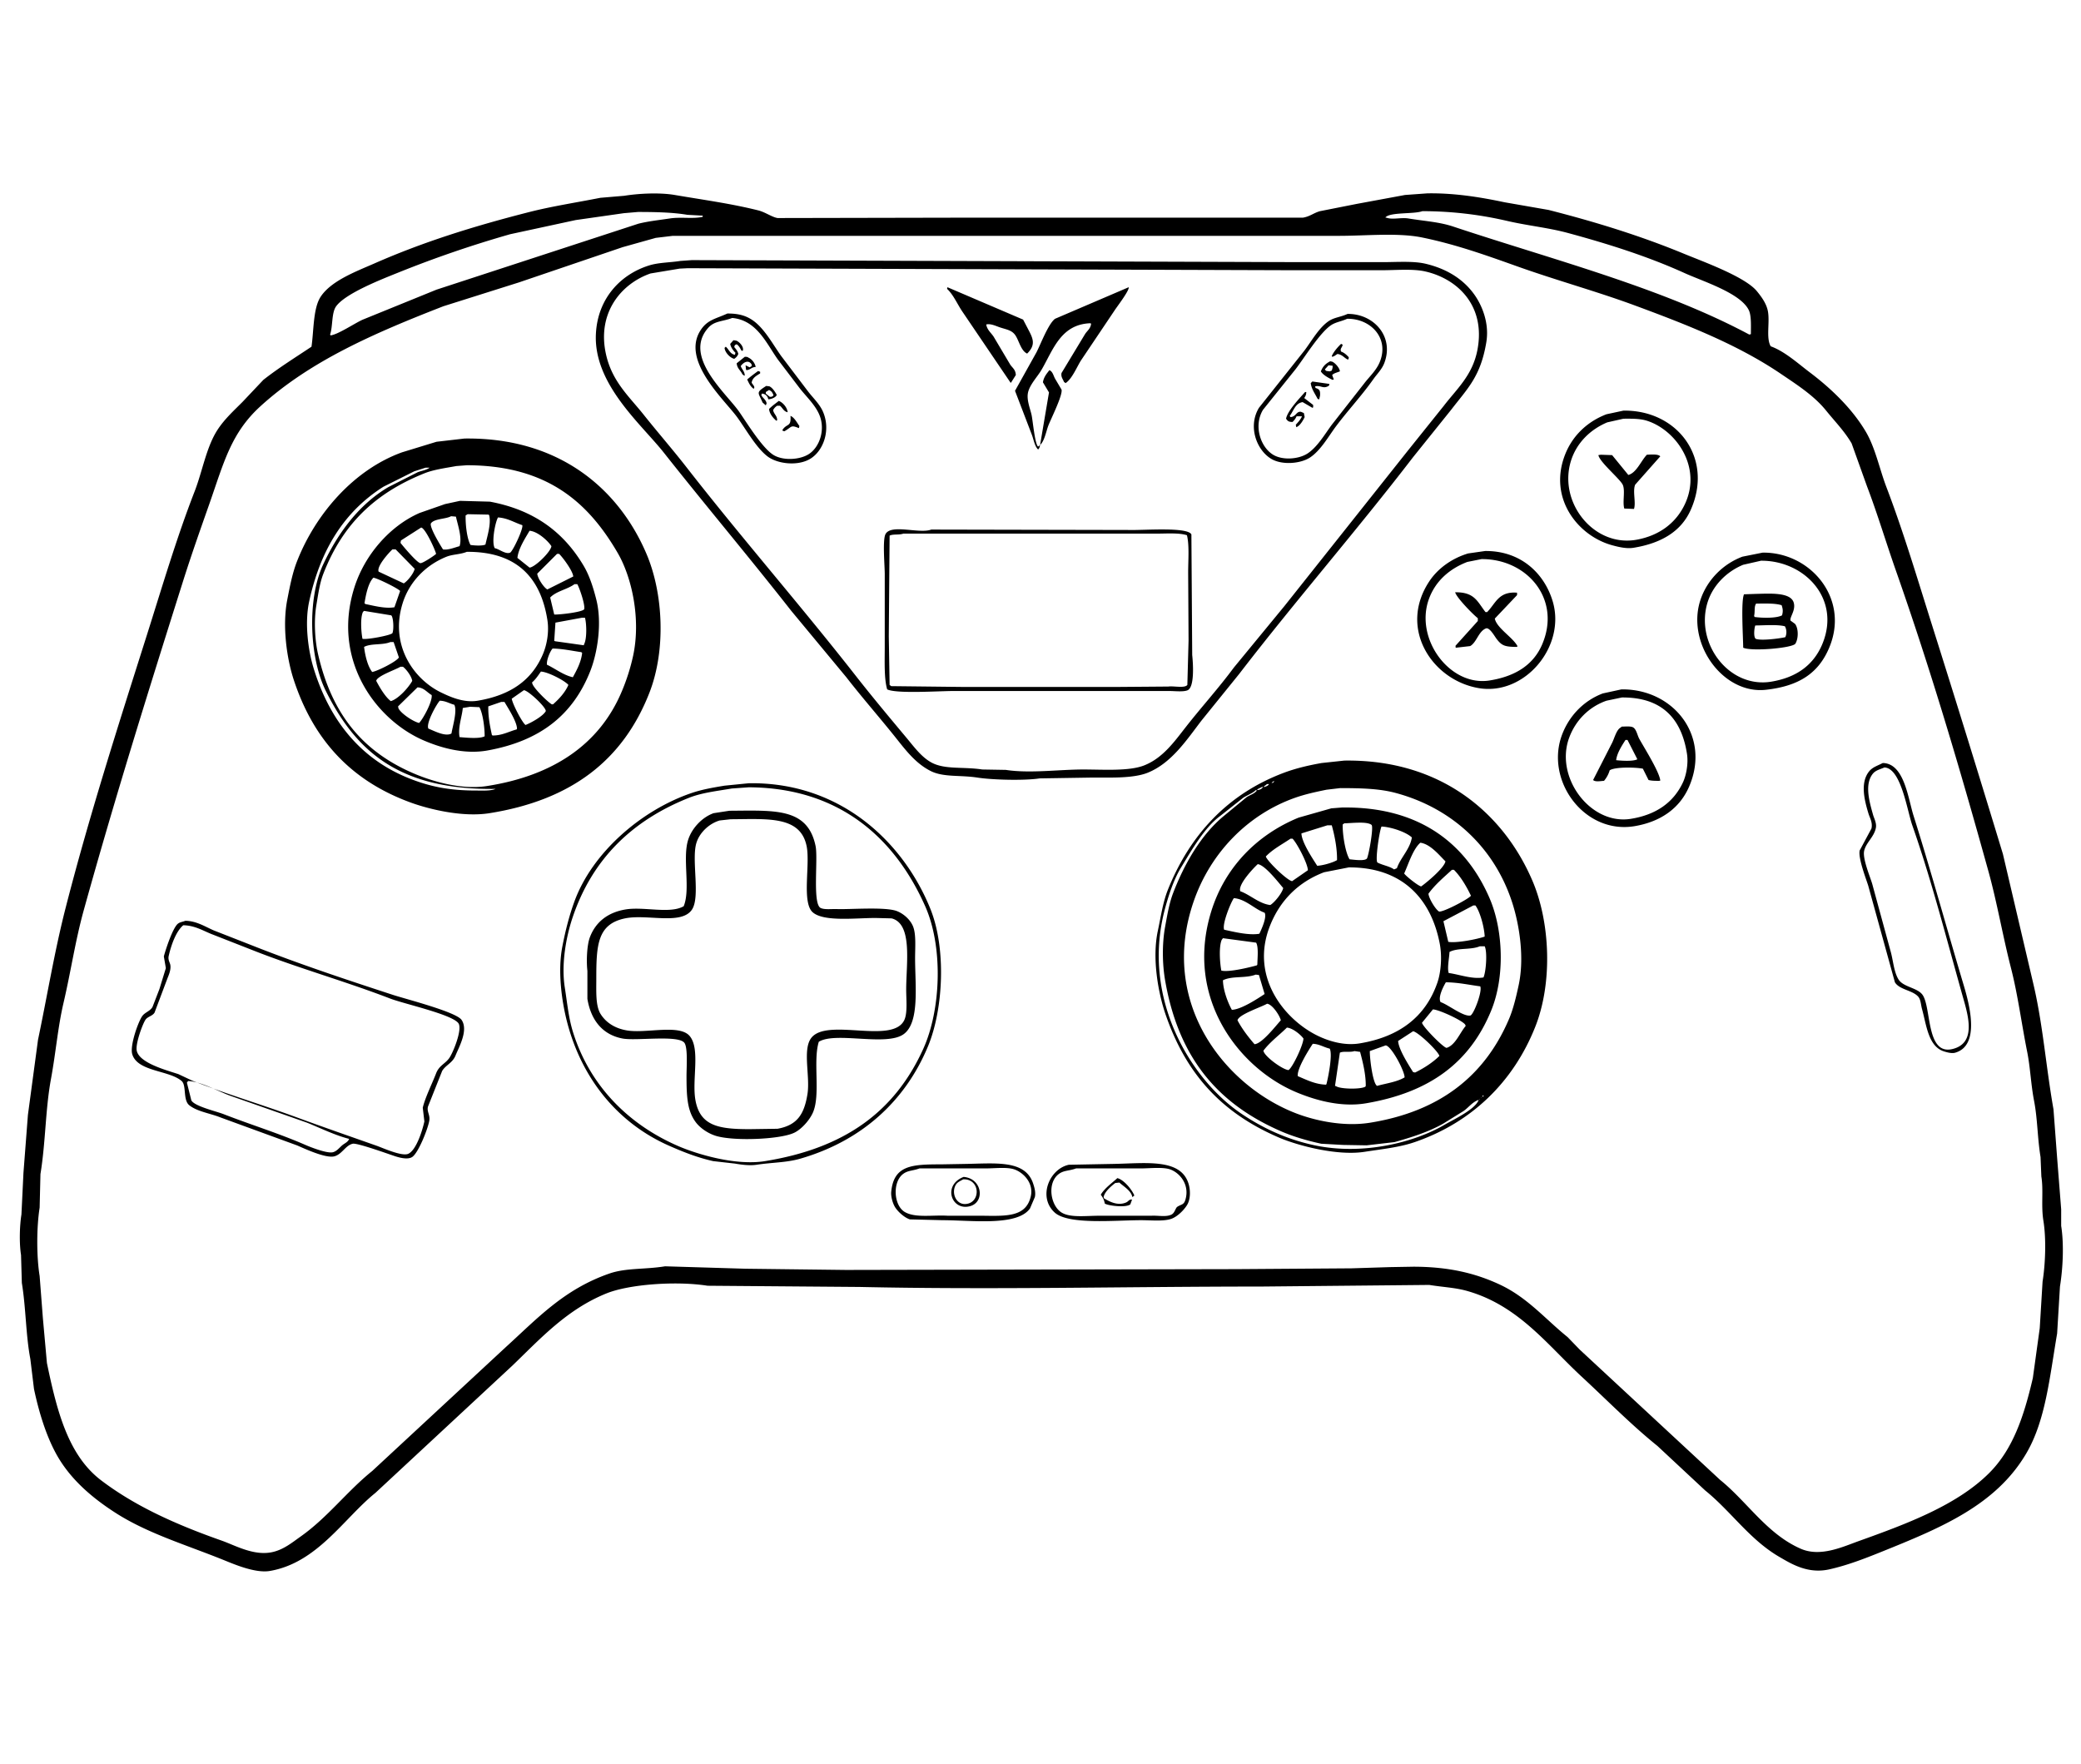 <svg xmlns="http://www.w3.org/2000/svg" xmlns:xlink="http://www.w3.org/1999/xlink" width="743.308" height="630" viewBox="0 -435.931 5144 4359.862">
  <defs>
    <style>
      .cls-1 {
        fill-rule: evenodd;
      }
    </style>
    <clipPath id="clip-path">
      <rect width="5144" height="3488"/>
    </clipPath>
  </defs>
  <g clip-path="url(#clip-path)">
    <path id="Color_Fill_1" data-name="Color Fill 1" class="cls-1" d="M3528,42c67.84-1.188,133.54,9.841,191,22l109,19c119.38,30.44,229.76,64.981,334,108,49.26,20.329,151.86,57.174,181,93,10.66,13.1,23.32,29.827,27,49,5.31,27.621-5.01,66.077,7,87,34.81,12.548,67.88,42.81,96,64,52.64,39.668,104.84,89.339,139,147,23.57,39.785,33.88,92.149,51,137,42.31,110.862,77.2,228.485,114,345q87.465,276.96,174,562,37.5,159.99,75,320c23.81,100.43,31.15,204.16,50,311l9,120q4.995,63.495,10,127v41c7.33,46.46,4.12,106.1-3,150q-3.495,57.99-7,116c-18.86,110.72-28.77,215.3-76,296-75.63,129.23-212.84,185.05-359,244-39.89,16.09-83.18,32.94-128,43-53.03,11.9-93.61-13.28-124-31-73.36-42.79-119.17-112.52-183-164q-58.995-54.99-118-110c-65.31-52.66-125.34-114.01-187-171-84.97-78.55-156.19-175.88-283-212-29.77-8.48-59.34-9.37-94-15q-207.48,1.995-415,4c-330.69,0-662.66,8.24-993,1l-376-3c-77.85-12.28-194.18-3.63-250,19-97.58,39.57-162.2,110.8-232,178L928,3254c-78,62.85-143.6,172.97-261,193-36,6.14-88.953-16.88-114-27-93.53-37.79-188.407-65.78-268-117-58.748-37.81-113.145-84.42-147-147-24.506-45.3-42.037-102.38-54-159q-4.5-36.99-9-74c-11.307-59.29-10.716-125.02-21-188q-1-34.5-2-69c-4.6-29.1-3.556-71.91,1-100l5-103q5.5-71.49,11-143,12.5-92.985,25-186c23.116-110.08,40.815-218.88,68-325,58.756-229.37,131.431-455.41,201-675,38.127-120.35,73.3-240.08,118-355,19.506-50.141,29.043-110.217,57-153,16.914-25.884,39.576-46.576,61-68l52-55c38.267-30.045,77.875-54.545,119-82,5.9-40.695,3.866-95.449,23-124,26.412-39.411,87.365-61.935,133-82,119.64-52.6,244-91.66,383-127,55.53-14.119,115.9-23.326,175-35l59-5c35.39-5.718,87.01-8.48,125-2,72.73,12.407,138.38,21.153,206,38,17.97,4.477,33.67,16.524,48,19l495-1h804c17.33-2.882,26.25-11.708,42-16l91-18,119-22Zm-12,44c-21.17,7.7-78.38,2.023-91,15v1h2c14.25,5.743,36.62-.852,54,2,40.3,6.616,76.49,8.52,111,20,248.26,82.575,515.03,150.981,732,267l4-1c-0.1-18.387,1.59-45.065-5-59-20.1-42.475-113.09-71.175-159-92-89.21-40.468-186.3-71.459-288-99-49.55-13.417-98.79-17.88-151-30A926.333,926.333,0,0,0,3516,86ZM1577,88l-35,3-119,17q-80.985,17.5-162,35a2783.314,2783.314,0,0,0-277,95c-42.13,16.934-129.711,51.2-153,83-11.817,16.134-8.017,49.412-15,70q0.5,1,1,2c18.028-1.635,60.862-30.707,80-39l182-74,499-163c25.27-6.292,49.78-8.745,78-13,27.6-4.161,57.08,1.561,81-4V97h-2l-36-2C1663.58,89,1620.9,87.994,1577,88Zm86,59-42,5-82,23q-127.98,43.5-256,87l-187,59C925.745,387.286,767.3,455.835,644,568c-73.469,66.835-90.813,140.07-127,243-21.706,61.74-43.715,123.8-64,188-84.282,266.72-168.866,537.01-246,815-20.874,75.23-31.726,150.83-50,229-14.085,60.25-18.917,122.6-31,188-13.832,74.87-13.144,156.49-26,235q-1,41.49-2,83c-7.692,48.63-7.867,120.62,0,169q4,51.99,8,104,5,55.5,10,111c24.743,119.24,52.585,228.1,134,290,84.98,64.61,186.785,109.86,298,149,34.2,12.04,80.678,39.12,127,28,27.292-6.55,47.959-23.86,68-38,66.8-47.12,114.48-111.6,177-162l330-306c78.46-71.22,143.73-142.89,256-182,41.4-14.42,87.59-9.81,138-18l199,6,248,3q482.445-1.005,965-2,142.485-1.005,285-2l95-3q28.5-.495,57-1c88.29-.01,154.3,16.2,214,44,68.84,32.06,112.62,85.38,168,130q15,15.495,30,31,173.49,160.98,347,322c66.86,53.88,115.41,133.31,199,170,48.77,21.41,103.81-4.59,144-19,117.1-41.97,241.85-88.01,322-168,58.5-58.38,85.83-139.44,108-235q8.505-61.5,17-123,3.495-57.495,7-115c6.93-43.71,9.41-105.28,2-151-5.98-36.89.58-74.72-5-109q-1.005-24-2-48c-7.86-48.41-7.27-93.71-16-139-7.93-41.15-9.34-82.72-17-121-14.14-70.68-23.11-141.12-40-207-20.93-81.63-34.34-161.93-56-240-70.58-254.4-142.97-498.96-228-741-25.02-71.234-46.09-141.958-72-210Q4596,713,4577,660c-17.81-30.484-41.54-54.367-63-81-29.77-36.945-72.1-63.974-112-91-106.07-71.853-230.27-120.688-361-169-93.5-34.554-192.28-61.541-289-96-76.33-27.194-152.88-54.834-237-72-59.54-12.151-138.7-4-205-4H1663Zm47,60,1506,5h201c35.91,0,76.68-3.208,107,4,52.89,12.575,93.81,38.445,121,77,17.62,24.989,37.03,68.774,29,117-14.07,84.535-45.59,113.239-87,167l-94,117c-139.57,181.7-290.57,354.78-430,536q-46.5,57.495-93,115c-36.32,47.35-73.87,105.09-133,129-24.56,9.93-61.06,11.96-94,12h-46q-63.495,1.005-127,2c-38.22,5.83-117.24,3.72-154-2-42.21-6.57-83.56-.37-115-16-35.79-17.8-60.21-49.05-84-79-40.76-51.32-84.44-100.81-125-153q-67.995-81.99-136-164c-103.43-131.883-211.08-259.6-315-391-56.17-71.022-174.39-169.627-168-294,4.5-87.678,61.23-147.095,132-169,23.36-7.231,50.66-6.845,77-11Zm-10,20-20,1-72,12c-71.82,24.85-133.09,97.053-110,200,15.12,67.419,56.8,103.509,93,149,34.87,43.821,71.82,86.125,106,130,136,174.556,281.89,341.12,418,515,41.03,52.42,83.59,103.29,126,154,17.48,20.9,35.76,46.21,60,60,33.47,19.04,79.18,10.65,127,18q28.995,0.495,58,1c59.39,9.12,131.29-1,192-1,49.24,0,112.55,4.66,150-10,46.6-18.25,75.3-59.41,104-96,38.54-49.14,80.69-95.48,118-146q62.49-75.99,125-152,152.49-191.98,305-384,44.49-55.494,89-111c32.15-41.934,70.96-75.213,83-138,21.11-110.12-50.1-176.139-129-194-30.97-7.011-72.47-3-108-3H3197Zm642,47q93.495,40,187,80,5.505,10.5,11,21c12.33,23.721,22.4,39.964-1,63-15.12-6.386-20.13-31.834-29-45-8.89-13.193-22.14-14.29-39-20-9.09-3.08-22.16-9.6-33-7v1c2.39,12.639,11.94,19.907,18,29q20.505,34.5,41,69c5.61,8.558,13.24,12.12,14,26l-12,19h-1q-60-88.491-120-177c-12.11-18.207-21.34-40.315-37-55C2341.33,276.667,2341.67,275.333,2342,274Zm448,0c2.13,7.692-28.28,47.3-34,56q-42,62.495-84,125c-10.3,16.329-22.03,45.6-38,56-1.33-1-2.67-2-4-3-2.2-6.459-8.09-12.076-6-22q28.995-48,58-96c5.17-8.271,13.28-13,15-25-0.33-.667-0.67-1.333-1-2-74.73,2.152-93.33,67.613-122,116-9.83,16.588-28.94,36.077-33,56-3.66,17.965,5.88,40.315,9,55,3.2,15.028,7.93,70.64,16,78,1.67-1.333,3.33-2.667,5-4-0.92,4.917-1.74,8.391-5,11-8.78-8.423-11.09-25.917-16-38q-20.505-53.495-41-107,26.49-47.495,53-95c10.7-20.757,29.29-70.554,46-83Zm-992,65c28.12-.2,46.62,5.556,63,17,28.91,20.2,49.4,59.279,70,88q33,43.5,66,87c11.95,15.832,28.6,31.061,37,50,19.9,44.871,2.33,96.591-31,117-30.49,18.674-81.1,13.02-106-6-28.01-21.4-53.58-67.69-75-97-32.2-44.062-142.19-142.475-88-218C1750.52,353.981,1770.24,351.783,1798,339Zm1533,1c63.78-.882,115.78,55.094,91,121-6,15.961-18.06,27.315-27,40-28.61,40.582-62.47,76.71-92,116-19.11,25.434-38.24,60.509-65,78-23.56,15.4-69.5,19.139-96,3-36.31-22.113-57.74-80.231-30-126l112-141c17.84-23.523,35.69-56.223,60-73C3297.78,348.488,3314.19,347.833,3331,340ZM1810,350c-24.36,9.129-43.75,7.081-59,24-64.37,71.42,45.37,162.849,77,209,19.36,28.245,56.13,87.644,83,105,23.82,15.39,66.5,12.95,89-2,25.48-16.934,40.41-58.547,26-95-10.78-27.259-35.42-48.551-52-71q-25.5-33.5-51-67C1894.93,413.857,1871.06,355.382,1810,350Zm1520,2c-14.47,6.766-27.99,7.925-40,16-27.49,18.488-65.25,79.549-87,108q-40.5,50.495-81,101c-23.81,39.457-6.17,92.113,25,111,23.94,14.5,63.61,10.959,85-3,24.39-15.918,42.76-47.676,60-71q39.99-51,80-102c13.07-17.225,30.38-32.347,39-54C3434.27,399.553,3388.06,351.147,3330,352ZM1813,405l7,1c8.43,3.265,19.62,16.2,16,25h-3c-3.54-6.425-6.12-11.877-12-16-2.43,1.03-3.41,1.173-5,3-0.33,1.333-.67,2.667-1,4,3.86,4.556,8.81,10.179,10,17-2.79,6.186-4.91,8.258-10,12-10.17-2.358-22.83-15.367-24-27l3-3c7.74,6.373,10.65,18.468,23,20v-2c0.33-1,.67-2,1-3-5.1-4.754-11.89-13.761-13-22Q1809.005,409.5,1813,405Zm1502,9c1.33,0.667,2.67,1.333,4,2-1.76,8.355-7.1,9.316-4,17,8.21,3.031,13.58,8.22,19,14-0.4,4.03-.33,3.912-2,6-9.76-4.376-13.54-12.493-26-14-4.69,2.681-6.92,5.51-13,7-0.33-.667-0.67-1.333-1-2C3296.95,433.044,3306.69,422,3315,414ZM1841,446c4.73-.058,6.66.13,9,2,8.29,3.613,16.1,13.091,18,23-11.7.836-11.77,6.829-23,8-0.33-.667-0.67-1.333-1-2-0.33-3.333-.67-6.667-1-10q4.995,2.5,10,5c1.67-1,3.33-2,5-3v-4c-7.62-12.774-20.39-5.5-27,4,3.17,8.2,8.77,12.191,10,22-0.33.667-.67,1.333-1,2-1.67-1.333-3.33-2.667-5-4-4.38-9.719-12.93-14.041-14-27Q1831.005,454,1841,446Zm1447,11,5,1c7.05,2.84,17.64,14.812,19,23v1c-5.99,2.533-14.9,4.366-19,9q1.995,5.5,4,11l-3,1c-9.55-4.462-23.76-12.064-29-21C3270.13,469.33,3276.39,463.331,3288,457Zm-4,10-9,10c1.63,2.557,1.23,2.424,4,4l8,1c1.67-.667,3.33-1.333,5-2,1.42-4.729,2.51-7.305,2-12Zm-690,12c8.34,3.483,9.78,13.4,14,21q7.995,13.5,16,27c3.6,13.6-27.58,75.1-33,90-5.31,14.588-9.35,37.307-20,47q10.995-64.993,22-130-7.5-12.5-15-25C2580.07,495.88,2587.38,487.561,2594,479Zm-720,2c1.67,0.667,3.33,1.333,5,2v4c-8.58,5.409-19.24,10.7-21,23,3.28,5.786,9.48,10.252,5,15-7.87-5.3-11.87-13.92-16-23C1855.73,494.472,1864.44,488.019,1874,481Zm1370,26,42,6c-0.58,4.01.05,2.991-2,5-13.75,8.093-18.93-2.326-33,1v1c0.33,1,.67,2,1,3,9.1,3.067,11.9,5.532,11,19-0.67,3-1.33,6-2,9h-1l-3-1c-5.83-12.135-15.25-24-17-39C3241.33,509.667,3242.67,508.333,3244,507ZM1894,518l8,1c7.63,3.658,14,13.649,18,21-2,7.034-15.64,11.141-21,11a16.128,16.128,0,0,0-16-14c-0.33,1.333-.67,2.667-1,4,3.93,7.362,11.44,11.168,13,20-0.67,1.667-1.33,3.333-2,5q-4.005-3.5-8-7C1874.39,533.593,1867.37,534.979,1894,518Zm7,10q-4.005,2.5-8,5v4q4.995,4,10,8c6.06-.272,6.31-0.747,9-4C1909.41,534.287,1907.43,530.964,1901,528Zm1325,5h3c-0.15,7.966-2.31,9.978-5,15q10.995,8.5,22,17v6c-0.67.333-1.33,0.667-2,1l-24-14c-18.78,2.823-22.3,22.154-32,34,0.67,1,1.33,2,2,3,14.07-.965,14.34-15.053,26-13,2.33,1,4.67,2,7,3q1.005,5,2,10c-3.88,8.122-11.9,22.2-21,25v-2c-0.33-1.333-.67-2.667-1-4,5.76-6.423,10.86-11.673,15-20v-1h-13a41.639,41.639,0,0,1-10,14c-9.91.058-11.98-2.432-16-8C3182.49,579.264,3213.49,547.373,3226,533ZM1925,555c9.76,3.471,20.88,15.94,22,28-10.2-2.145-12.19-10.551-19-16h-7a25.992,25.992,0,0,0-10,11c2.52,10.577,10.27,13.8,10,25-0.67.333-1.33,0.667-2,1-7.34-6.075-16.97-17.021-18-29C1908.54,567.271,1916.46,561.888,1925,555Zm2088,24c133.84-1.84,223.55,117.94,166,246-24.02,53.446-73.67,81.992-141,93-18.07,2.955-38.61-2.434-52-6-84.65-22.545-160.19-115.893-117-225,18.4-46.479,54.95-81,102-99ZM1954,592c9.51,3.64,16.38,17.323,22,25-0.33,1.667-.67,3.333-1,5h-1c-20.14-8.336-16.26-2.55-35,8l-4-1c-0.33-.667-0.67-1.333-1-2C1944.96,609.755,1956.11,620.531,1954,592Zm2059,7-40,9c-41.71,17.474-76.18,50.688-90,96-31.39,102.956,57.9,213.4,163,194,55.93-10.324,96.32-41.255,118-86,45.08-93.018-21.36-185.33-93-208C4054.4,598.746,4034.82,598.82,4013,599ZM1148,648c233.37-3.276,381.23,123.659,450,285,41.97,98.47,48.26,238.97,7,344-65.51,166.79-193.21,264.76-395,297-67.06,10.71-150.35-10.17-194-26-146.446-53.09-240.679-153.46-290-304-16.628-50.75-28.726-131.23-16-197,6.365-32.9,12.724-66.112,24-95,45.884-117.552,140.6-226.967,260-270l85-26Zm2809,40,28,1q19.995,24.5,40,49c20.31-5.075,32.37-36.556,46-50,11.02-.484,27.98-1.985,33,4q-30.99,35-62,70c-6.77,15.911,2.4,44.529-3,60l-24-1c-4.99-17.544,3.7-47.591-5-61-10.92-16.827-55.77-54.284-59-71ZM1154,714l-26,2c-26.36,4.855-55.59,8.593-79,18C926.98,783.037,846.832,859.6,799,983c-8.889,22.93-12.567,50.77-17,77-6.441,38.1-3.589,86.57,4,120,34.142,150.42,112.15,244.2,242,298,40.35,16.72,111.72,38.82,175,29,163.28-25.33,278.76-102.32,334-234a497.118,497.118,0,0,0,28-88c19.64-91.49-3.31-194.325-38-254C1454.03,805.474,1352.11,714.342,1154,714Zm-102,6q-13.995,4.5-28,9l-76,38c-96.085,60.616-156.323,155.151-184,285-11.347,53.24-1.956,120.5,11,163,40.67,133.39,120.576,230.36,247,277,44.45,16.4,89.05,26,154,26,16.43,0,36.32,1.3,49-4-232.812,2.93-343.013-87.48-420-243-39.9-80.61-46.543-225.44-6-312,36.78-78.525,88.831-148.338,161-191l73-37c10.39-3.755,20.67-4.872,29-11h-10Zm85,82,74,2c110.81,20.715,183.15,76.483,232,159,14.08,23.788,23.6,53.67,31,83,14.85,58.85,2.53,132.75-15,177-43.14,108.9-124.5,172.66-254,196-59.21,10.67-118.74-8.02-158-25-118.648-51.33-227.552-199.07-171-378,25.375-80.286,87.432-151.744,161-184l63-22Zm19,33c-1.67,1-3.33,2-5,3-0.56,23.7,3.39,57.645,12,73,9.74,1.474,28.96,2.8,37-1,4.53-21.2,14.67-51.509,9-73-0.67-.333-1.33-0.667-2-1Zm-41,5c-12.86,7.3-42.26,5.814-50,18-3.06,10.585,23.96,54.381,30,64,12.42,2.239,28.59-4.66,41-8,6.79-20.952-4.39-52.163-9-73Zm116,3c-7.13,12.634-16.44,61.549-8,76,10.51,1.8,26.93,15.892,38,11,6.22-2.749,33.5-59.936,30-68C1271.8,855.958,1255.32,844.577,1231,843Zm-190,25q-24.99,16-50,32-0.5,3-1,6c6.887,8.594,40.05,48.439,49,50,5.38,0.937,35.88-19.366,39-23C1075.08,921.343,1050.98,868.971,1041,868Zm1261,5,486,1c33.43,1.459,147.51-8.461,157,11q1.005,148.985,2,298c2.64,25.38,5.4,78.99-11,87-10.45,4.78-32.02,2-46,2H2357c-35.75,0-141.2,7.2-164-4-7.83-26.37-6-69.55-6-105V983c0-21.2-5.82-85.105,2-99C2203.34,858.523,2272.42,884.183,2302,873Zm-993,3c-10.57,18.125-27.55,43.842-30,67l30,24c13.68-.9,52.96-39.573,54-53C1354.21,900.444,1328.63,877.279,1309,876Zm924,7c-10.39,3.847-25.49.59-34,5q-1.005,124.488-2,249,1.005,60,2,120c1.33,1,2.67,2,4,3q88.995,1.005,178,2h380q63.495-.495,127-1c13.46-1.89,40.26,4.71,47-4q1.5-54.99,3-110-0.495-83.985-1-168c0-29.734,3.21-67.207-3-92-19.35-6.329-49.56-4-74-4H2233ZM970,922c-8.732,8.146-39.6,42.014-34,55l62,29c9.1-5.22,24.86-24.822,27-36q-23.5-24-47-48h-8Zm2701,4c88.76-.87,146.48,55.845,167,124,33.5,111.25-68.42,233.62-182,215-114.64-18.79-200.64-146.71-123-264,21.05-31.8,55.51-56.76,96-69Zm-2517,2c-16.01,6.58-35.18,6.087-50,12-50.9,20.306-92.27,61.58-109,116-32.007,104.09,28.8,187.82,96,220,21.25,10.18,55.07,25.89,90,20,80.01-13.48,133.3-49.8,161-115,9.53-22.43,15.86-54.46,11-85C1336.22,990.487,1276.19,927.337,1154,928Zm3203,2c116.88-1.583,215.57,111.88,165,234-26.4,63.75-74.74,95.92-157,105-107.6,11.87-199.98-118.41-160-227,17.25-46.842,55.34-84.43,102-102Zm-2980,3q-24.495,24.5-49,49c1.06,11.382,16.17,34.52,25,39q31.995-16,64-32c-0.89-13.746-26.21-47.646-35-56h-5Zm2285,13q-17.505,3.5-35,7c-44.01,16.884-78.93,47.34-95,92-35.55,98.78,52.28,216.56,150,201,63.26-10.07,108.22-38.22,130-89C3860.17,1044.72,3774.44,945.072,3662,946Zm691,4q-22.005,5-44,10c-40.75,16.718-76.27,51.4-89,96-28.81,100.94,55.41,209.77,158,193,63.42-10.37,105.69-41.88,127-94C4550.81,1042.96,4459.47,949.13,4353,950ZM923,992c-12.794,12.82-18.587,41.71-22,63,0.667,0.67,1.333,1.33,2,2,20.907,4.24,49.431,12.03,72,8q7-19.995,14-40C987.527,1020.17,932.258,992.79,923,992Zm497,16c-17.69,13.08-45.12,17.12-60,33q4.995,21,10,42c15.06,0.4,69.23-5.96,74-13,3.05-10.63-11.83-53.47-17-62h-7Zm2330,21v6l-55,58c4.69,23.31,44.31,46.28,56,68-0.33.67-.67,1.33-1,2-29.85-.06-37.5-2.94-50-19-5.45-7-16.89-28.17-26-27-19.11,6.49-23.69,35.02-40,44q-17.505,1.995-35,4l-1-1v-4l55-61v-7c-11.18-8.42-52.9-50.99-56-64,48.12-.64,54.69,22.84,75,49h4C3697.7,1054.69,3704.39,1025.43,3750,1029Zm590,3c34.36-.72,86.74-4.8,94,22,5.19,19.14-10.63,35.38-8,44l11,8c8.81,10.79,8.87,36.25,1,49-6.66,10.8-108.05,19.73-129,10-0.2-26.66-5.9-114.54,2-132Q4325.505,1032.505,4340,1032Zm1,24c-5.35,6.64-2.53,19.94-5,30,0.33,1,.67,2,1,3,18.9,2.74,54.2,3.48,68-4,2.82-10,2.12-15.69-1-25C4388.06,1054.77,4362.71,1055.88,4341,1056ZM900,1074c-1.427,1.34-1.76,1.25-3,3-6.739,14.81-4.183,50.02-1,66,9.923,2.77,70.295-8.58,74-14,3.926-8.77,2.548-39.85-3-44Q933.5,1079.495,900,1074Zm538,17q-32.49,6-65,12l-3,45c0.67,0.33,1.33.67,2,1q35.49,4.995,71,10c0.33-1,.67-2,1-3,7.11-13.94,5.94-51.17,2-65h-8Zm2901,19c-2.3,4.14-5.34,28.44,1,33,13.2,5.44,61.08-1.07,73-4,4.15-8.23,3.42-19.75-1-27C4392.13,1107.19,4362.3,1109.89,4339,1110ZM965,1151c-19.534,8.17-47.326,2.74-65,12,2.46,21.56,8.9,47.83,20,62,13.436-2.25,61.233-26.24,66-36q-6.5-19.005-13-38h-8Zm401,16c-6.6,7.09-15.51,29.48-14,40,20.6,9.76,40.48,25.71,64,31,9.39-17.14,20.33-36.76,23-60l-2-2C1414.36,1172.8,1391.41,1167.62,1366,1167Zm-376,45c-11.389,7.15-58.373,22.94-60,35,8.345,15.72,22.015,39.44,36,50,18.779-5.27,44.29-33.98,53-50-1.7-11.64-14.79-28.9-23-35h-6Zm347,12c-6.79,9.8-13.1,19.32-22,27,0.33,1,.67,2,1,3,3.52,11.56,37.51,44.93,48,51h3c14.7-13.09,29.64-28.88,38-48C1396.48,1246.55,1354.34,1224.61,1337,1224Zm-305,39q-24,23.505-48,47c0.333,1.67.667,3.33,1,5,6.32,12.57,36.13,32.7,51,36,9.35-9.4,33.58-53.08,31-69C1055.68,1275.69,1048.07,1263.66,1032,1263Zm2976,5c128.16-1.75,221.96,115.12,167,241-22.9,52.46-69.26,85.96-134,97-124.98,21.31-223.6-113.92-179-228,17.96-45.93,53.62-82.52,100-100Q3985,1273.005,4008,1268Zm-2713,2-30,21c1.75,12.84,25.38,58.48,34,65,13.63-5.29,43.06-21.57,50-34C1351.59,1313.88,1306.51,1271.07,1295,1270Zm2714,18q-19.005,4.005-38,8c-43.32,15.19-76.05,48.32-92,91-36.68,98.17,52.33,216.92,152,201,63.08-10.08,105.75-40.58,129-90,8.16-17.35,13.83-46.56,10-71C4156.48,1340.8,4108.73,1287.17,4009,1288Zm-2922,8c-8.47,9.42-34.77,56.51-28,69,13.57,5.15,41.87,20.84,57,12,2.76-17.47,14.79-55.76,7-71C1110.09,1302.68,1102.08,1296.45,1087,1296Zm152,3q-16.005,5.505-32,11c-0.42,26.23,4.11,48.38,9,71,0.67,0.33,1.33.67,2,1,23.52,0,40.11-9.99,59-15,0.33-.67.67-1.33,1-2-0.61-18.14-22.5-51.18-31-66h-8Zm-77,12-18,3c-2.19,23.07-12.32,47.54-8,72,16.86,1.35,48.7,4.7,62-2,0.21-20.47-4.27-56.55-13-72Q1173.495,1311.505,1162,1311Zm2847,49c9.07-.02,21.91-1.56,28,2,8.04,4.69,10.38,19.6,15,28,11.66,21.2,49.45,80.95,52,103l-1,1c-9.94.22-20.88,0.01-28-2q-7.005-13.995-14-28c-19.29-3.81-69.39-4.49-82,4a71.13,71.13,0,0,1-14,26c-8.75.56-21.77,3.28-27-2q23.505-45.99,47-92c5.19-10.17,10.5-31.24,20-37C4006.33,1362,4007.67,1361,4009,1360Zm9,33c-8.31,13.2-21.21,32.54-23,50,13.14,1.42,40.49,3.36,52-2v-1q-12-23.505-24-47h-5Zm-695,51c239.73-3.46,393.89,130.94,465,297,43.88,102.47,50.38,251.72,7,361-53.91,135.81-156.74,236.49-298,285-38.02,13.06-79.83,17.15-124,24-69.02,10.71-167.35-16.3-211-35-140.49-60.2-229.61-155.31-281-305-17.36-50.58-33.83-136.65-19-206,7.54-35.27,12.53-70.97,25-102,54.76-136.25,148.32-236.99,287-289,28.79-10.8,60.41-18.25,93-24Zm1331,6c53.1,0.79,62.4,86.93,76,130,43.27,137.06,82.05,278.66,124,419,15.04,50.32,40.66,149.29-21,167-8.95,2.57-21.17-1.25-27-3-39.56-11.86-43.91-65.2-55-105-2.89-10.37-2.95-22.7-9-30-13.67-16.51-46.58-17.23-58-36q-33-119.49-66-239c-5.17-16.45-25.41-68.61-21-87q14.505-27,29-54c3.52-14.53-4.17-26.78-7-36-10.48-34.07-21.13-77.01,1-105C4628.66,1460.04,4640.89,1456.86,4654,1450Zm4,11c-11.52,5.02-21.91,6.92-29,16-20.67,26.46-7.67,70.1,1,101,2.37,8.45,9.14,20.46,7,32-4.19,22.61-24.29,36.45-29,57-4.43,19.36,15.21,65.33,20,82q22.5,82.485,45,165c6.79,23.12,8.12,51.83,20,71,12.04,19.41,47.82,20.17,60,39,21.21,32.8,8.43,148.36,73,133,62.55-14.88,37.46-88.12,24-136-39.21-139.44-75.88-282.76-123-417C4714.14,1567.38,4699.26,1462.65,4658,1461Zm-1510,34c-1.67,1.33-3.33,2.67-5,4h3a11.113,11.113,0,0,0,4-4h-2Zm-1297,5c228.95-3.42,383.69,148.3,449,311,39.06,97.29,32.09,247.05-6,339-56.67,136.81-165.68,234.68-316,278-33.77,9.73-69.46,9.19-108,15-17.94,2.7-39.21-.51-54-3l-53-6c-40.08-8.92-75.78-23.36-109-38-124.45-54.84-214.88-162.66-252-305-13.08-50.15-23.97-124.92-12-187,7.66-39.74,17.08-76.65,30-112,44.15-120.77,165.65-225.9,290-268,25.55-8.65,52.32-13.25,81-18Zm1281,2q-4.5,3.495-9,7h3c5.39-1.79,8.12-2.75,11-7h-5Zm-12,7-12,6v2c6.69-.84,11.36-3.09,14-8h-2Zm-1269,1-42,3c-37.13,6.33-74.33,10.39-106,23-139.69,55.61-239.26,150.83-288,297-15.07,45.19-28.05,112.57-19,171,6.67,43.07,9.59,77.05,21,113,41.99,132.28,137.73,227.18,260,280,45.29,19.56,141.03,48.8,214,37,196.31-31.75,320.24-121.42,391-277,44.21-97.2,49.74-252.19,5-353C2215.35,1642.55,2081.27,1511.15,1851,1510Zm1462,2q-16.995,1.995-34,4c-27.44,5.61-53.3,11.25-78,20-117.57,41.63-208.85,136.72-250,255-88.12,253.3,78.84,458.12,253,525,45.38,17.43,116.46,33.76,183,23,172.66-27.92,283.21-116.01,343-256,10.78-25.24,17.79-55.19,24-84,14.58-67.63,1.84-147.48-15-201-42.95-136.48-147.71-236.06-289-274C3409.65,1513.17,3364.5,1512.09,3313,1512Zm-209,5c-5.24,6.51-21.87,12.96-31,19l-57,45c-38.72,28.45-71.24,85.64-97,128-17.66,29.03-30.77,68.91-40,104-57.74,219.43,64.8,418.39,187,502,51.73,35.39,112.6,64.99,184,80,118.89,25,245.45-6.71,321-51,22.41-13.14,75.34-37.58,84-61h-1c-15.09,5.59-23.79,18.47-36,27l-50,31c-35.34,20.26-78.32,34.07-121,46q-34.5,4.005-69,8-28.995-.495-58-1l-54-3c-35.67-7.7-70.26-18.03-100-31-156.05-68.04-252.85-181.2-286-373-6.99-40.44-7.59-90.63,0-132,5.57-30.37,10.11-58.26,20-84,28.02-72.92,69.49-144.12,125-190q28.5-23.505,57-47c9.54-5.78,18.15-7.8,25-16C3106,1517.67,3105,1517.33,3104,1517Zm213,43c193.4-3.06,307.42,90.89,365,224,34.24,79.16,38.15,194.86,4,278-52.93,128.86-152.41,202.23-309,229-64.46,11.02-129.76-9.38-172-27-141.64-59.07-277.33-232.12-211-447,33.88-109.76,113.81-190.14,216-232q40.5-11.505,81-23Q3304.005,1561,3317,1560Zm-1514,8c113.02-.65,193.15-7.93,213,87,6.55,31.3-7.8,141.29,12,153,9.39,5.06,27.18,2.46,41,3,31.71,1.25,119.2-6.07,148,5,16.72,6.43,33.37,21.38,40,38,7.85,19.66,5,52.1,5,78,0,67.82,11.72,158.82-28,188-42.56,31.27-168.07-6.81-210,19-14.97,47.96,5.06,132.09-15,176-8.37,18.32-27.92,40.46-46,49-34.51,16.31-146.65,21.04-192,8-19.81-5.7-39.91-19.25-51-34-21.26-28.29-23-63.53-23-115,0-21.09,3.5-68.57-5-81-14.14-20.67-118.99-4.62-153-11-50.31-9.43-78.48-46.29-87-98v-69c-2.82-23.98-1.25-63.64,6-83,13.96-37.31,43.66-61.53,88-69,45.45-7.66,110.17,11.6,144-8,17.34-41.95-3.49-118.02,11-164,9.12-28.93,34.74-56.1,63-66Zm3,21-27,3c-26.22,7.65-50.57,30.44-58,57-11.8,42.17,10.68,133.12-11,164-26.63,37.93-110.95,9.81-165,21-68.66,14.21-71,66.33-71,150,0,32.76-1.88,66.98,11,87,13.46,20.93,35.32,35.04,65,40,47.5,7.93,130.03-16.26,155,14,26.52,32.15,5.1,107.94,14,158,11.39,64.03,57.28,72,134,72q34.5-.495,69-1c48.53-8.74,65.98-35.73,74-86,6.92-43.39-12.51-109.16,9-138,38.39-51.47,200.17,15.88,230-44,8.73-17.51,5-51.1,5-76,0-64.32,16.54-162.44-36-176q-19.995-.495-40-1c-49.05.01-127.78,9.88-155-14-27.53-24.15-6-117.72-15-163C1978.86,1579.87,1897.39,1588.56,1806,1589Zm1517,10c-1.33,1-2.67,2-4,3-0.6,25.73,6.83,69.91,17,86,11.59,1.09,37.25,4.92,43-2,4.51-9.08,15.8-71.89,12-82-1.39-1.92-.1-0.6-2-2C3376.11,1594.12,3341.32,1598.77,3323,1599Zm-42,5q-31.995,10.005-64,20c0.77,22.54,28.18,62.83,39,80,13.59-.59,38.32-7.56,49-14,0.47-29.39-6.1-61.28-13-86h-11Zm134,3c-5.02,9.41-16.29,84.53-10,89,13.25,6.9,29.38,8.81,41,17,2.33-1,4.67-2,7-3,8.85-25.93,32.56-47.28,37-76C3475.93,1620.69,3438.9,1608.08,3415,1607Zm-225,30c-21.05,14.34-43.78,25.92-61,44,2.77,10.94,53,59.72,65,61l39-27c-0.75-17.61-27.65-67.89-38-78h-5Zm321,10c-18.32,15.81-29.62,53.16-40,76,3.22,5.73,34.94,31.16,42,32,13.57-9.57,57.09-45.63,60-62C3557.6,1677.95,3536.04,1650.53,3511,1647Zm-402,53c-10.26,9.39-50.02,51.02-43,67,24.15,8.61,46.76,30.93,74,34,10.28-5.93,29.4-29.66,32-42C3160.31,1745.65,3127.21,1702.15,3109,1700Zm225,8-61,12c-63.72,24.2-109.16,69.74-134,133-50.18,127.81,38.56,233.32,120,272,24,11.4,62.47,24.54,102,18,98.13-16.24,162.81-65.74,192-150,9-25.97,11.91-64.97,6-96C3537.76,1785.42,3466.03,1707.31,3334,1708Zm255,6c-20.05,18.44-41.92,36.75-58,59,1.02,12.04,17.29,38.55,26,44,9.16,2.85,74.72-31.7,79-39-10.82-22.78-25.02-46.94-42-64h-5Zm-539,70c-7.42,10.09-29.67,64.37-24,78,24.54,5.45,61.56,14.49,87,10,5.68-11.73,19.13-41.37,13-52C3101.02,1811.25,3079.38,1786.37,3050,1784Zm592,18q-36.99,19.5-74,39l12,51c20.48,3.67,71.75-6.51,90-13-0.85-22.4-11.44-61.84-23-77h-5ZM458,1840c27.78,0.16,50.058,15.13,71,24q48.5,19.005,97,38c111.663,44.14,229.161,83.21,345,121,32.71,10.67,156.5,42.15,170,62,17.26,25.39-6.32,66.63-15,88-7.59,18.69-23.73,22.96-33,38q-17.505,43.995-35,88c-3.64,12.7,5.97,20.82,3,36-4.31,21.99-26.21,76.29-41,88-10.74,8.5-32.761,2.3-43-1-15.615-5.04-93.843-33.48-105-31-17.988,4-26.23,25.67-45,31-21.786,6.18-76.943-20.25-93-27q-94.491-34.5-189-69c-25.121-10.14-57.1-14.26-77-30-16.253-12.85-6.52-49.14-19-60-30.914-26.91-108.653-22.78-122-66-6.586-21.33,15-81.59,25-95,6.667-8.94,19.2-11.77,25-22q8.5-22.005,17-44,8-25.995,16-52-2.5-14.505-5-29c4.813-18.12,22.362-71.35,35-81C445.335,1842.93,450.956,1842.88,458,1840Zm-5,11c-18.112,15.1-30.193,49.87-36,76-2.145,9.65,2.849,15.65,4,22,2.1,11.61-3.7,24.68-7,33q-16,42.495-32,85c-4.985,8.23-16.617,9.65-22,17-7,9.56-25.591,59.69-22,77,6.334,30.54,72.949,48.08,103,58q17,7.995,34,16c86.816,34.05,172.11,59.11,259,91,64.834,23.79,130.263,46.5,197,70,15.212,5.36,61.96,26.74,78,20,19.9-8.89,34.91-57.01,40-80q-1.995-16.995-4-34c6.15-25.71,22.6-58.26,33-85,7.51-19.31,21.33-22.78,32-37,9.37-12.49,33.96-72.36,23-87-16.42-21.95-134.08-47.56-169-61-111.121-42.76-226.573-74.98-336-118q-51-19.995-102-40C503.645,1865.67,482.955,1851.57,453,1851Zm2570,32c-1,1.33-2,2.67-3,4-7.42,16.37-4.68,57.82-1,76,17.64,4.84,70.8-7.99,88-13,0.33-.67.67-1.33,1-2,0.33-15.98,3.31-43.3-3-54Q3064.005,1888.5,3023,1883Zm635,20c-22.73,9.48-54.41,3.1-75,14-0.88,16.6-5.94,39.5-2,52,26.44,3.66,58.08,15.92,86,11,6.39-14.15,9.87-63.26,3-77h-12Zm-554,70c-25.25,9.74-58.4,2.57-81,14,0.38,24.23,11.97,54.97,22,73,23.02-.6,64.08-27.77,81-39q-7.005-23.505-14-47C3109.33,1973.67,3106.67,1973.33,3104,1973Zm470,19c-6.28,10.64-19.99,37.03-13,49,17.96,5.66,56.75,37.04,74,33,8.35-3.88,29.64-59.72,24-72C3631.22,1998.4,3604.83,1992.27,3574,1992Zm-442,53c-14.23,8.37-70.48,26.6-73,41,11.32,21.41,26.69,41.3,42,59,18.54-.98,53.04-46.09,65-59C3163.62,2074.55,3145.02,2046.19,3132,2045Zm410,14-27,33c2.09,10.34,54.51,63.24,61,62,21.66-6.62,33.24-38.32,47-54-0.33-1-.67-2-1-3C3616.63,2087.21,3557.77,2059.63,3542,2059Zm-361,45c-19.01,18.83-41.82,35.48-58,57,1.6,13.52,47.09,46.73,62,48,10.15-6.28,36.37-61.71,37-78C3215.32,2121.48,3195.22,2104.9,3181,2104Zm312,9q-18.495,12-37,24c1.03,20.86,26.87,60.68,37,77,1.67,0.33,3.33.67,5,1,21.23-10.37,43.95-24.93,60-41C3555.08,2162.28,3505.41,2114.73,3493,2113Zm-248,31c-9.38,14.13-39.76,62.07-37,80,20.48,8.5,43.18,20.43,70,21,0.33-.67.67-1.33,1-2,4.34-17.09,15.41-71.91,8-87C3271.64,2152.31,3261.27,2144.59,3245,2144Zm180,4q-19.5,7.005-39,14c-0.24,18.5,7.37,80.45,18,86,22.97-6.31,49.48-9.8,68-21C3471.91,2210.69,3438.61,2148.23,3425,2148Zm-77,14c-10.31,3.84-27.62-.53-36,4q-6,40.995-12,82c1,0.33,2,.67,3,1,10.52,6.99,60.37,7.94,72,1,0.33-.67.67-1.33,1-2,0.27-28.81-7.37-59.02-14-84Q3355,2163,3348,2162ZM465,2236c-1,1.33-2,2.67-3,4q5.5,22.005,11,44c8.58,14.7,60.965,26.59,80,34,66.25,25.8,137.646,47.84,202,76,11.064,4.84,53.358,21.78,68,18,10.012-2.58,16.769-12.32,24-18,5.667-4.45,13.479-7.46,16-15-34.814-8.78-72.014-27.11-104-40l-191-67C539.456,2261.61,497.138,2237.33,465,2236Zm3200,36c-0.33.67-.67,1.33-1,2l1,1,3-3h-3Zm-4,4v2C3661.98,2276.25,3661.91,2277.78,3661,2276Zm-4,4c-0.33.67-.67,1.33-1,2C3657.79,2280.66,3657.52,2282.18,3657,2280ZM2382,2441c77.64-1.02,152.58-11.52,172,49,2.38,7.4,6.86,20.94,4,33q-6,13.995-12,28c-31.57,44.58-144.38,29-216,29q-40.5-1.005-81-2c-13.6-4.43-30.08-19.34-37-31-5.36-9.03-10.09-25.53-9-37,6.23-65.71,50.55-68.01,123-68Q2353.99,2441.505,2382,2441Zm365,0c82.01-1.03,171.45-15.63,191,49,5.16,17.07,4.7,39.27-4,53-7.76,12.26-22.83,27.38-37,33-19.01,7.54-51.2,4-76,4-64.84,0-180.1,11.88-214-19-42.02-38.27-13.07-107.78,35-118Q2694.5,2442,2747,2441Zm-474,11c-17.23,6.36-28.7,4.53-41,14-26.35,20.29-22.9,78.21,5,94,26.34,14.91,68.48,6.7,106,9h87c60.09,0.9,106.45,2.33,118-48,7.87-34.29-20.41-60.31-42-67-18.32-5.68-47.25-2-69-2H2273Zm387,0c-18.09,6.66-30.12,4.24-43,14-29.35,22.25-20.19,78.12,7,95,21.49,13.34,60.06,8,93,8h129c16.71-1.02,36.59,3.84,50-3,7.92-4.04,9.71-16.14,14-19,9.89-6.59,16.15-4.45,20-17,11.24-36.71-12.41-65.74-36-75-18.06-7.09-50.87-3-74-3H2660Zm-278,21c46.03,3.95,52.9,61.21,17,72C2352.47,2558.99,2328.53,2493.73,2382,2473Zm380,3c16.06,4.04,35.91,28.2,42,43-1.67,1.33-3.33,2.67-5,4-2.39-15.77-22.09-26.74-32-36-3.33.33-6.67,0.67-10,1-9.3,6.81-26.94,21.88-29,35,0.33,1,.67,2,1,3,11.43,6.65,33.19,19.8,55,10,5.58-2.51,6.69-7.68,14-7v1q-1.995,5.505-4,11c-11.21,8.54-53.87,3.41-63-2-2.07-10.47-5.04-15.23-10-22C2730.34,2501.03,2748.57,2488.3,2762,2476Zm-381,3c-6.52,3.84-14.08,6.63-18,13-12.13,19.7-.31,49.72,24,48C2424.85,2537.32,2423.72,2477.43,2381,2479Z"/>
  </g>
</svg>
